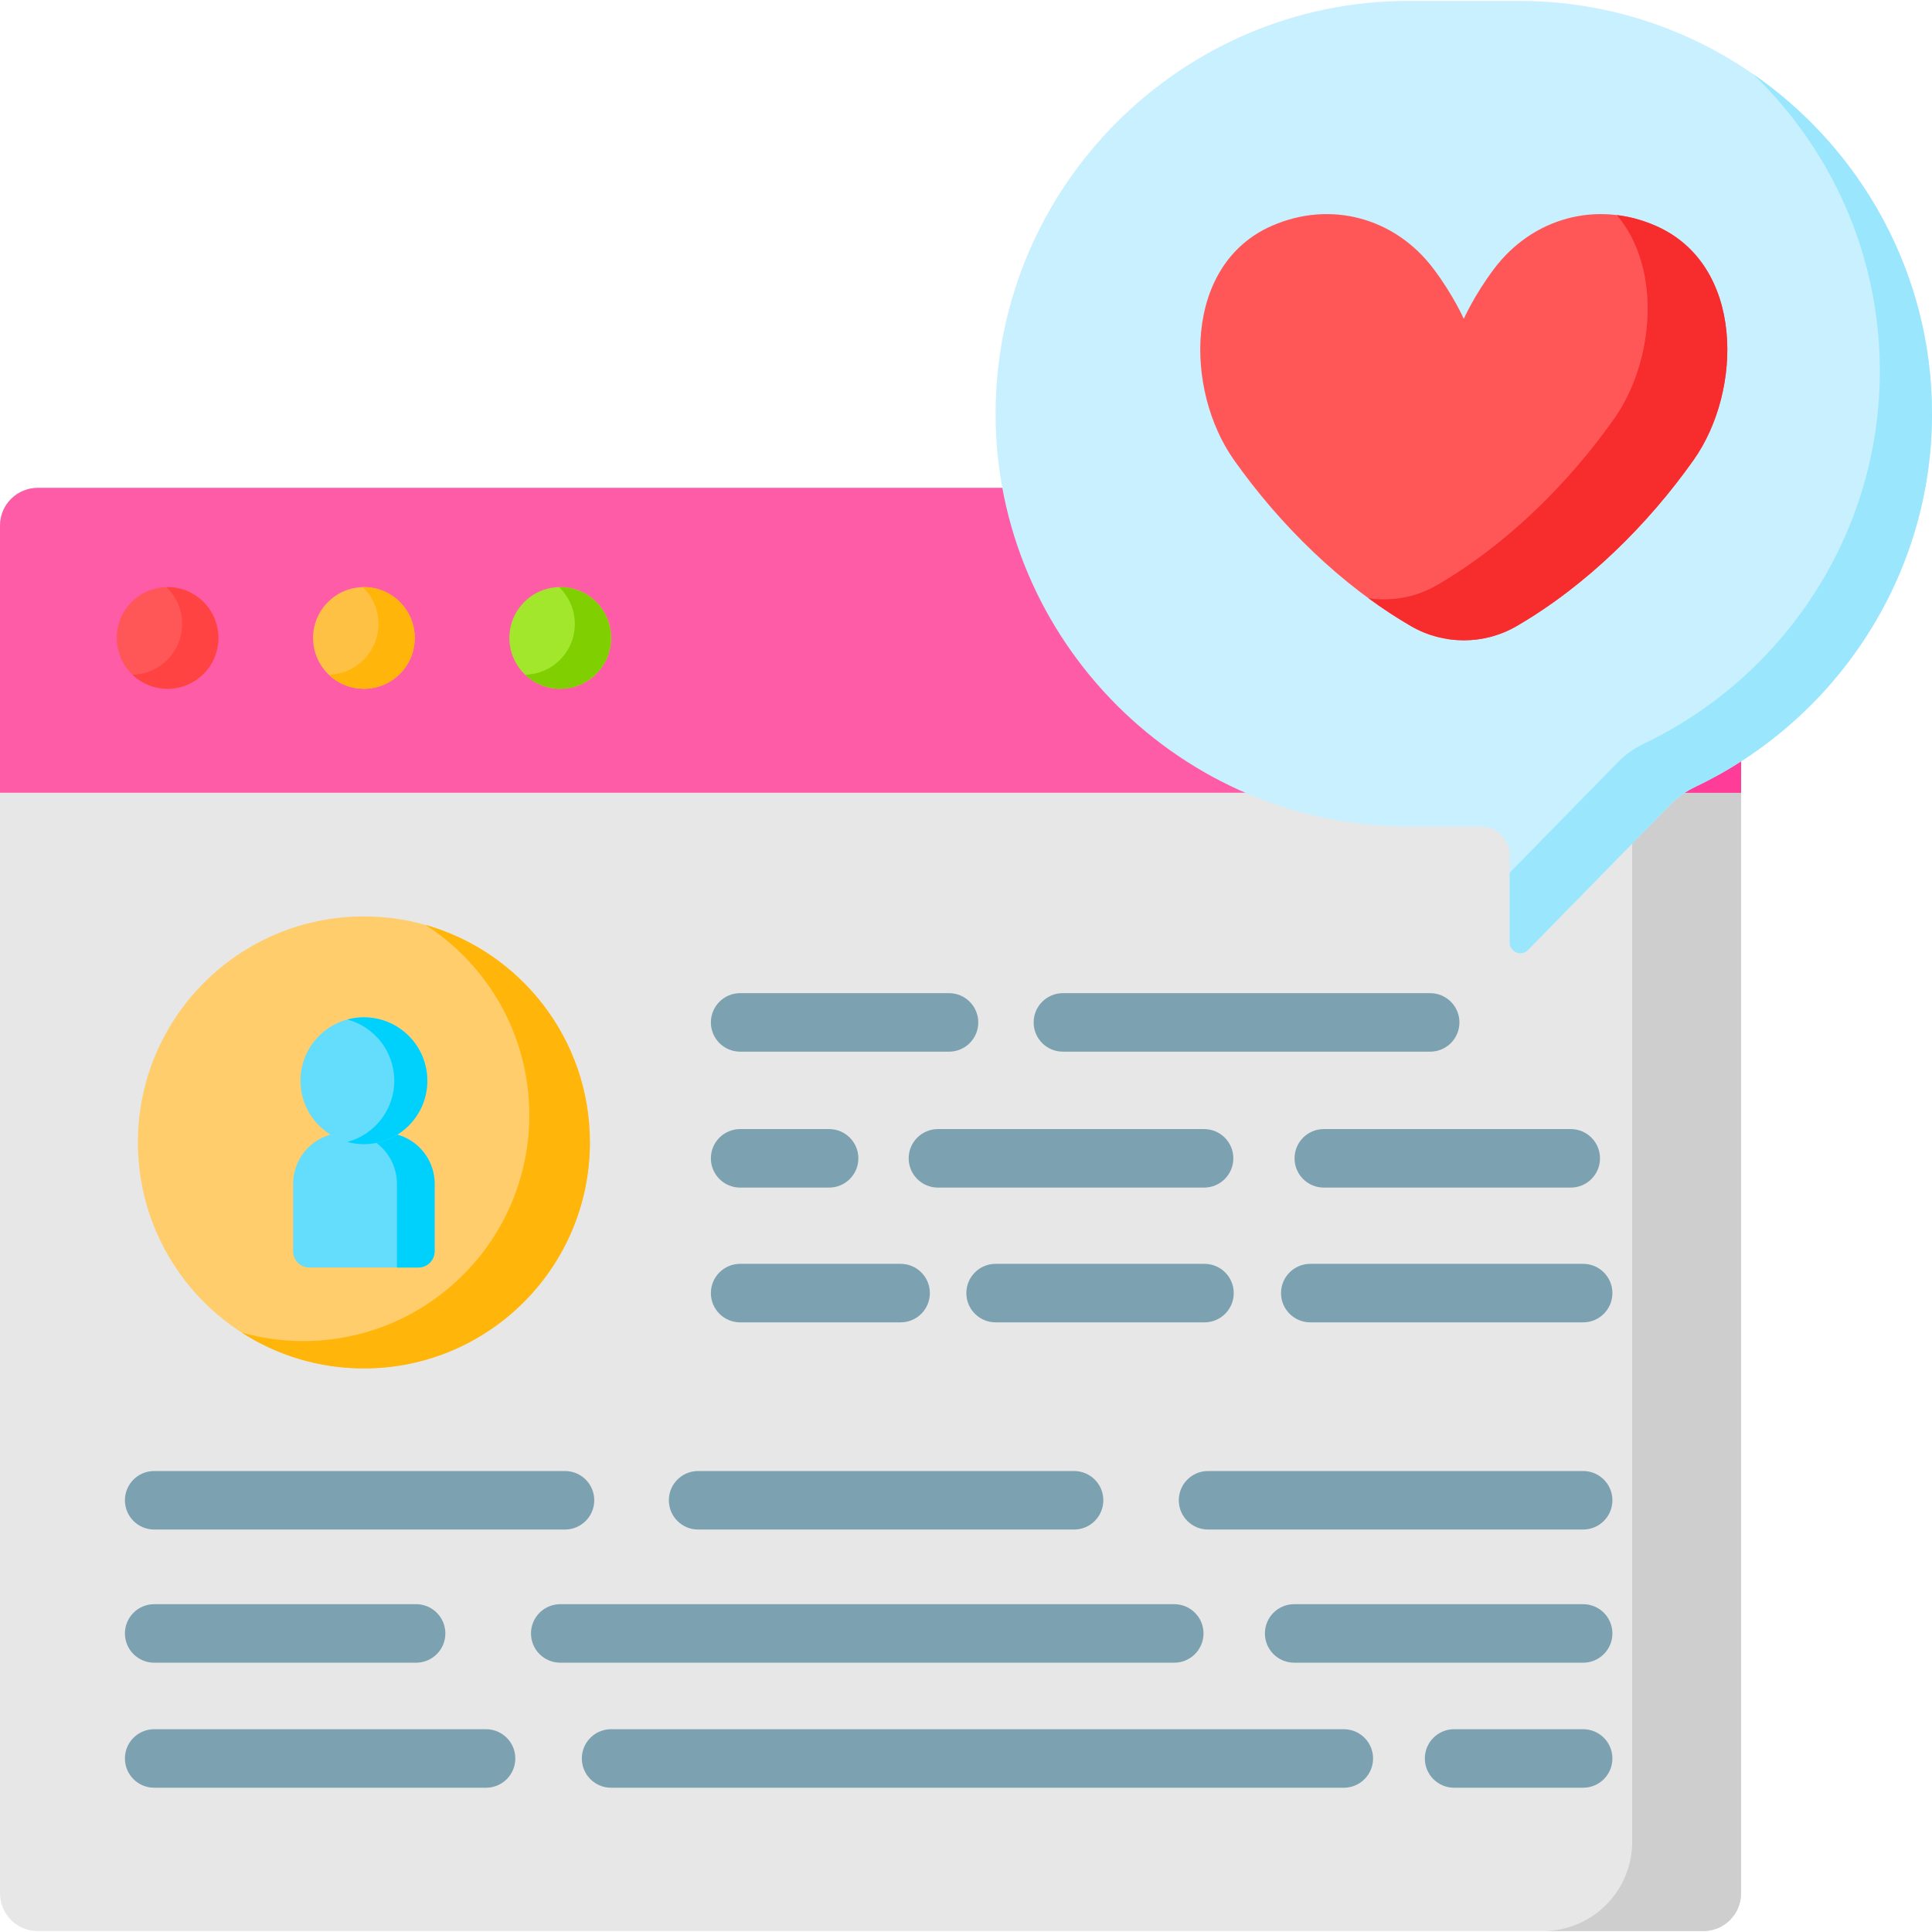 <svg id="Capa_1" enable-background="new 0 0 511.998 511.998" height="512" viewBox="0 0 511.998 511.998" width="512" xmlns="http://www.w3.org/2000/svg"><path d="m451.403 511.754h-441.403c-5.523 0-10-4.477-10-10v-362.471c0-5.523 4.477-10 10-10h441.403c5.523 0 10 4.477 10 10v362.471c0 5.523-4.477 10-10 10z" fill="#e7e7e7"/><path d="m461.398 139.287v362.47c0 5.523-4.477 10-10 10h-42.537c13.083 0 23.687-10.604 23.687-23.687v-335.105c0-13.074-10.604-23.678-23.687-23.678h42.537c5.523 0 10 4.477 10 10z" fill="#cecece"/><path d="m461.403 210.086h-461.403v-70.803c0-5.523 4.477-10 10-10h441.403c5.523 0 10 4.477 10 10z" fill="#ff5ca8"/><path d="m461.398 139.287v70.802h-28.85v-57.124c0-13.074-10.604-23.678-23.687-23.678h42.537c5.523 0 10 4.477 10 10z" fill="#ff3d98"/><circle cx="44.403" cy="169.062" fill="#ff5757" r="13.473"/><circle cx="96.436" cy="169.062" fill="#ffc143" r="13.473"/><circle cx="148.469" cy="169.062" fill="#a3e72d" r="13.473"/><path d="m57.871 169.066c0 7.437-6.026 13.464-13.464 13.464-3.603 0-6.88-1.411-9.295-3.724 7.289-.158 13.158-6.119 13.158-13.454 0-3.844-1.606-7.298-4.178-9.75.102-.01.214-.01.316-.01 7.437.001 13.463 6.027 13.463 13.474z" fill="#ff4343"/><path d="m109.907 169.066c0 7.437-6.026 13.464-13.473 13.464-3.603 0-6.871-1.411-9.295-3.724 7.298-.158 13.167-6.119 13.167-13.454 0-3.844-1.606-7.298-4.178-9.75.102-.01.204-.01.306-.01 7.447.001 13.473 6.027 13.473 13.474z" fill="#ffb509"/><path d="m161.943 169.066c0 7.437-6.036 13.464-13.473 13.464-3.603 0-6.871-1.411-9.295-3.724 7.298-.158 13.157-6.119 13.157-13.454 0-3.844-1.606-7.298-4.178-9.75.102-.01.214-.01.316-.01 7.437.001 13.473 6.027 13.473 13.474z" fill="#80cf00"/><circle cx="96.435" cy="302.752" fill="#ffcd6b" r="59.891"/><path d="m156.328 302.751c0 33.075-26.818 59.894-59.894 59.894-11.927 0-23.036-3.486-32.37-9.495 5.186 1.463 10.663 2.249 16.317 2.249 33.081 0 59.894-26.813 59.894-59.888 0-21.159-10.969-39.751-27.529-50.404 25.151 7.101 43.582 30.223 43.582 57.644z" fill="#ffb509"/><path d="m110.877 335.904h-28.886c-2.376 0-4.302-1.926-4.302-4.302v-17.88c0-7.468 6.054-13.523 13.523-13.523h10.445c7.468 0 13.523 6.054 13.523 13.523v17.88c-.001 2.375-1.927 4.302-4.303 4.302z" fill="#64dcfc"/><path d="m115.182 313.724v17.879c0 2.376-1.926 4.302-4.302 4.302h-5.687v-22.181c0-7.468-6.057-13.525-13.525-13.525h9.989c7.47-.001 13.525 6.055 13.525 13.525z" fill="#00d1fc"/><circle cx="96.434" cy="286.406" fill="#64dcfc" r="16.806"/><path d="m113.244 286.41c0 9.275-7.527 16.802-16.81 16.802-1.514 0-2.984-.203-4.378-.58 7.165-1.921 12.432-8.461 12.432-16.222 0-7.768-5.267-14.308-12.432-16.23 1.394-.377 2.863-.58 4.378-.58 9.283 0 16.81 7.527 16.81 16.81z" fill="#00d1fc"/><g fill="#7ca1b1"><path d="m251.501 278.701h-55.359c-4.282 0-7.752-3.471-7.752-7.752s3.47-7.752 7.752-7.752h55.359c4.282 0 7.752 3.471 7.752 7.752s-3.47 7.752-7.752 7.752z"/><path d="m379.01 278.701h-97.331c-4.282 0-7.752-3.471-7.752-7.752s3.47-7.752 7.752-7.752h97.331c4.282 0 7.752 3.471 7.752 7.752s-3.47 7.752-7.752 7.752z"/><path d="m219.723 314.721h-23.582c-4.282 0-7.752-3.471-7.752-7.752s3.47-7.752 7.752-7.752h23.582c4.282 0 7.752 3.471 7.752 7.752 0 4.282-3.47 7.752-7.752 7.752z"/><path d="m319.095 314.721h-70.535c-4.282 0-7.752-3.471-7.752-7.752s3.47-7.752 7.752-7.752h70.536c4.282 0 7.752 3.471 7.752 7.752-.001 4.282-3.471 7.752-7.753 7.752z"/><path d="m416.264 314.721h-65.444c-4.282 0-7.752-3.471-7.752-7.752s3.47-7.752 7.752-7.752h65.444c4.282 0 7.752 3.471 7.752 7.752 0 4.282-3.47 7.752-7.752 7.752z"/><path d="m319.2 350.435h-55.358c-4.282 0-7.752-3.471-7.752-7.752s3.47-7.752 7.752-7.752h55.358c4.282 0 7.752 3.471 7.752 7.752 0 4.282-3.47 7.752-7.752 7.752z"/><path d="m238.673 350.435h-42.531c-4.282 0-7.752-3.471-7.752-7.752s3.47-7.752 7.752-7.752h42.531c4.282 0 7.752 3.471 7.752 7.752 0 4.282-3.471 7.752-7.752 7.752z"/><path d="m419.55 350.435h-72.315c-4.282 0-7.752-3.471-7.752-7.752s3.47-7.752 7.752-7.752h72.315c4.282 0 7.752 3.471 7.752 7.752.001 4.282-3.47 7.752-7.752 7.752z"/><path d="m149.731 405.339h-108.875c-4.282 0-7.752-3.471-7.752-7.752s3.47-7.752 7.752-7.752h108.875c4.282 0 7.752 3.471 7.752 7.752s-3.471 7.752-7.752 7.752z"/><path d="m284.641 405.339h-99.637c-4.282 0-7.752-3.471-7.752-7.752s3.47-7.752 7.752-7.752h99.637c4.282 0 7.752 3.471 7.752 7.752s-3.471 7.752-7.752 7.752z"/><path d="m419.55 405.339h-99.407c-4.282 0-7.752-3.471-7.752-7.752s3.47-7.752 7.752-7.752h99.407c4.282 0 7.752 3.471 7.752 7.752.001 4.281-3.47 7.752-7.752 7.752z"/><path d="m110.272 440.628h-69.416c-4.282 0-7.752-3.471-7.752-7.752s3.47-7.752 7.752-7.752h69.416c4.282 0 7.752 3.471 7.752 7.752s-3.47 7.752-7.752 7.752z"/><path d="m311.188 440.628h-162.719c-4.282 0-7.752-3.471-7.752-7.752s3.47-7.752 7.752-7.752h162.719c4.282 0 7.752 3.471 7.752 7.752s-3.47 7.752-7.752 7.752z"/><path d="m419.55 440.628h-76.587c-4.282 0-7.752-3.471-7.752-7.752s3.47-7.752 7.752-7.752h76.587c4.282 0 7.752 3.471 7.752 7.752.001 4.281-3.47 7.752-7.752 7.752z"/><path d="m128.811 473.763h-87.955c-4.282 0-7.752-3.471-7.752-7.752s3.47-7.752 7.752-7.752h87.955c4.282 0 7.752 3.471 7.752 7.752s-3.47 7.752-7.752 7.752z"/><path d="m356.124 473.763h-194.182c-4.282 0-7.752-3.471-7.752-7.752s3.47-7.752 7.752-7.752h194.182c4.282 0 7.752 3.471 7.752 7.752s-3.47 7.752-7.752 7.752z"/><path d="m419.55 473.763h-34.204c-4.282 0-7.752-3.471-7.752-7.752s3.47-7.752 7.752-7.752h34.204c4.282 0 7.752 3.471 7.752 7.752s-3.47 7.752-7.752 7.752z"/></g><path d="m373.243.24h29.352c60.17 0 109.401 49.23 109.401 109.401 0 43.465-25.692 81.216-62.637 98.831-2.503 1.193-4.782 2.809-6.722 4.791l-37.697 38.494c-1.776 1.814-4.858.556-4.858-1.982v-23.177c0-4.173-3.383-7.555-7.555-7.555h-19.283c-60.17 0-109.401-49.23-109.401-109.401-.001-60.172 49.229-109.402 109.4-109.402z" fill="#c9f0ff"/><path d="m511.998 109.645c0 21.731-6.422 42.036-17.472 59.102-11.04 17.075-26.699 30.92-45.172 39.722-2.503 1.199-4.779 2.814-6.715 4.798l-37.701 38.494c-1.776 1.813-4.854.548-4.854-1.983v-18.511l28.729-29.334c1.936-1.983 4.222-3.598 6.724-4.798 18.473-8.802 34.131-22.647 45.172-39.722 11.04-17.066 17.462-37.371 17.462-59.102 0-30.798-12.891-58.724-33.555-78.651 28.569 19.777 47.382 52.784 47.382 89.985z" fill="#9ae7fd"/><path d="m438.828 59.863c-15.611-6.855-32.745-2.158-42.946 11.456-5.309 7.085-7.963 13.191-7.963 13.191s-2.654-6.106-7.963-13.191c-10.201-13.613-27.334-18.311-42.946-11.456-23.489 10.315-23.019 43.589-10.025 61.993 12.035 17.046 28.406 33.314 46.958 44.084 8.607 4.996 19.344 4.996 27.951 0 18.552-10.77 34.923-27.038 46.958-44.084 12.994-18.404 13.465-51.678-10.024-61.993z" fill="#ff5757"/><path d="m448.849 121.856c-12.035 17.045-28.404 33.317-46.957 44.084-8.607 4.998-19.338 4.998-27.945 0-3.875-2.245-7.653-4.732-11.311-7.424 6.18.93 12.614-.217 18.155-3.44 18.553-10.767 34.922-27.039 46.957-44.084 10.55-14.944 12.844-39.69.736-53.995 3.464.411 6.941 1.364 10.345 2.861 23.491 10.321 23.02 43.589 10.02 61.998z" fill="#f72c2c"/></svg>